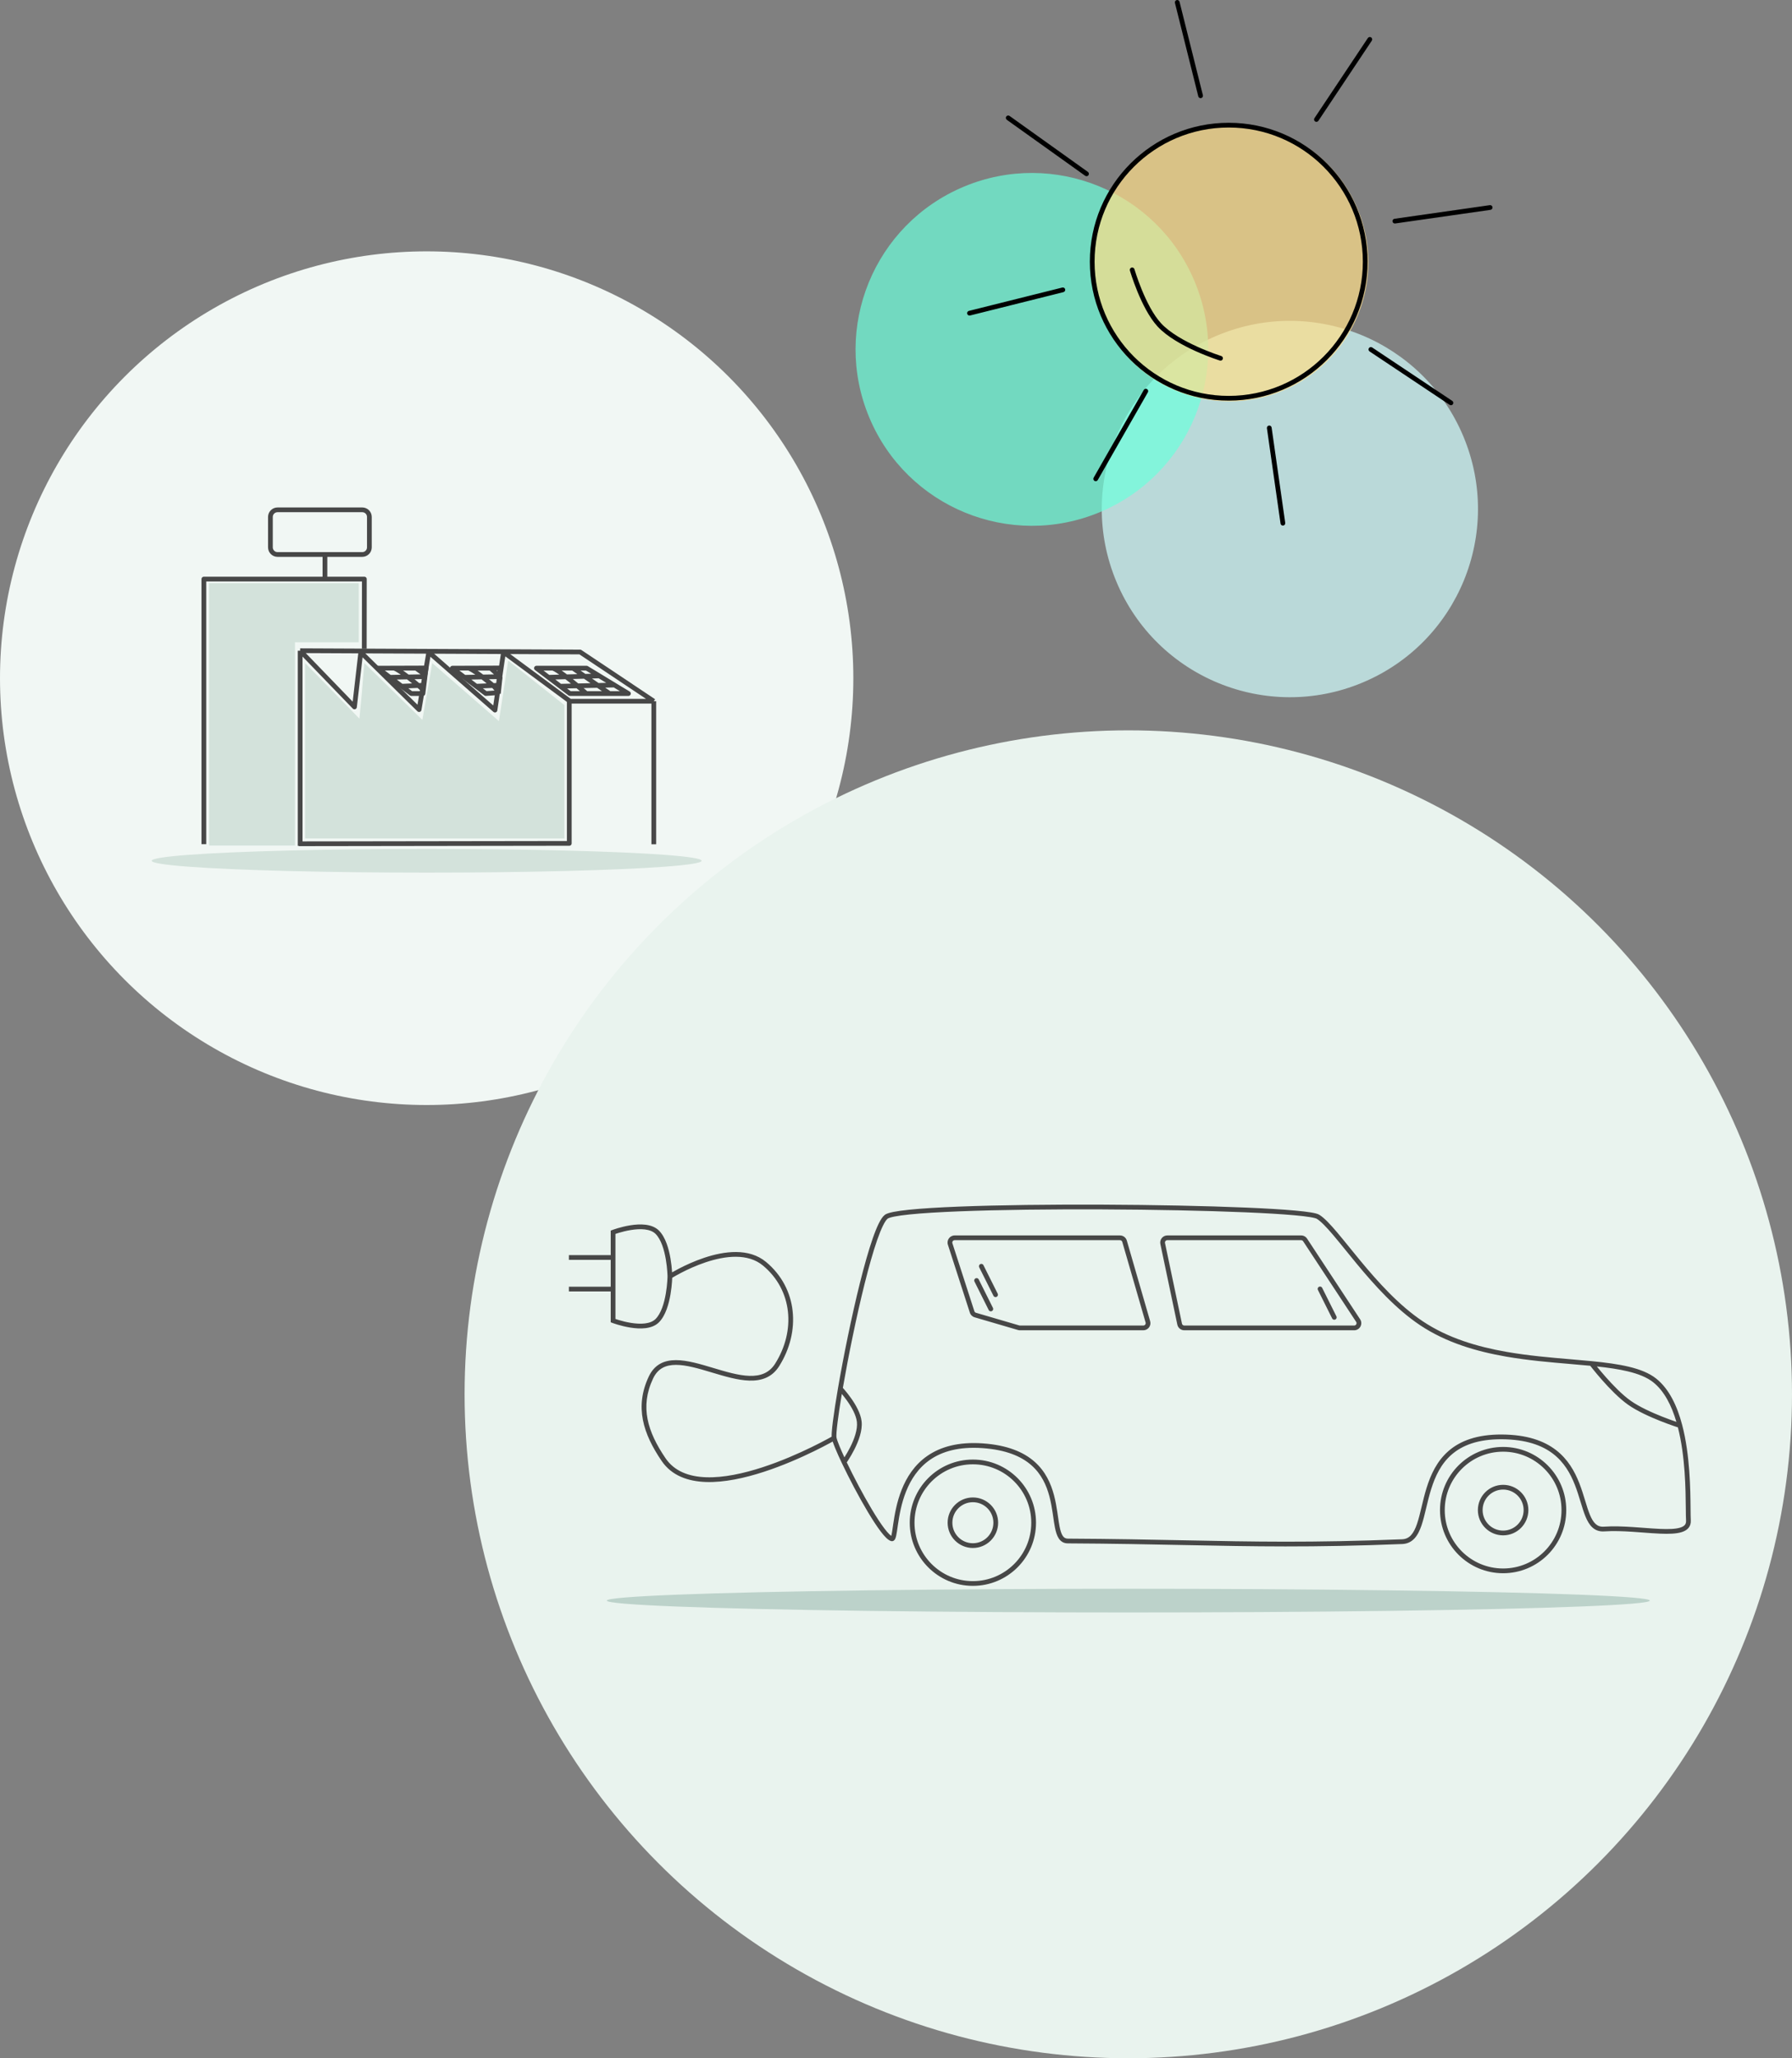 <svg width="378" height="434" viewBox="0 0 378 434" fill="none" xmlns="http://www.w3.org/2000/svg">
<rect x="0" y="0" width="378" height="434" fill="#808080" stroke="none"/>
<g clip-path="url(#clip0_360_3044)">
<circle opacity="0.7" cx="272.085" cy="107.335" r="39.671" transform="rotate(157.281 272.085 107.335)" fill="#D3FFFF"/>
<circle opacity="0.7" cx="217.67" cy="73.67" r="37.192" transform="rotate(157.281 217.67 73.67)" fill="#6DFFDC"/>
<circle opacity="0.7" cx="259.336" cy="55.336" r="29.295" transform="rotate(157.281 259.336 55.336)" fill="#FFDE89"/>
<path fill-rule="evenodd" clip-rule="evenodd" d="M252.764 20.32C252.831 20.587 253.103 20.75 253.37 20.683C253.638 20.616 253.801 20.345 253.734 20.077L248.81 0.379C248.743 0.111 248.471 -0.052 248.203 0.015C247.935 0.082 247.773 0.353 247.84 0.621L252.764 20.32ZM277.407 25.611C277.177 25.458 277.115 25.147 277.268 24.917L288.531 8.023C288.684 7.793 288.995 7.731 289.224 7.884C289.454 8.038 289.516 8.348 289.363 8.578L278.1 25.472C277.947 25.702 277.637 25.764 277.407 25.611ZM287.475 55.182C287.475 70.808 274.808 83.475 259.182 83.475C243.556 83.475 230.888 70.808 230.888 55.182C230.888 39.556 243.556 26.888 259.182 26.888C274.808 26.888 287.475 39.556 287.475 55.182ZM288.475 55.182C288.475 71.36 275.36 84.475 259.182 84.475C243.003 84.475 229.888 71.36 229.888 55.182C229.888 39.003 243.003 25.888 259.182 25.888C275.36 25.888 288.475 39.003 288.475 55.182ZM257.937 75.694C258.02 75.43 257.873 75.15 257.609 75.067L257.609 75.067L257.608 75.067L257.604 75.066L257.585 75.06L257.511 75.036C257.446 75.015 257.349 74.983 257.223 74.941C256.972 74.857 256.608 74.732 256.159 74.568C255.26 74.241 254.021 73.761 252.663 73.151C249.927 71.921 246.777 70.193 244.903 68.158C243.257 66.371 241.855 63.543 240.857 61.117C240.361 59.913 239.971 58.822 239.705 58.033C239.572 57.638 239.47 57.32 239.401 57.1C239.367 56.991 239.341 56.906 239.324 56.849L239.305 56.784L239.3 56.768L239.299 56.764L239.299 56.764L239.299 56.763L239.299 56.763C239.221 56.498 238.944 56.346 238.679 56.423C238.414 56.501 238.261 56.778 238.339 57.043L238.819 56.903C238.339 57.043 238.339 57.043 238.339 57.043L238.339 57.044L238.339 57.045L238.341 57.05L238.346 57.068L238.367 57.137C238.385 57.197 238.412 57.285 238.447 57.398C238.517 57.624 238.622 57.95 238.757 58.352C239.029 59.157 239.426 60.268 239.932 61.498C240.937 63.941 242.393 66.91 244.167 68.836C246.188 71.03 249.5 72.825 252.253 74.063C253.639 74.686 254.901 75.175 255.817 75.508C256.275 75.675 256.647 75.803 256.905 75.889C257.035 75.933 257.135 75.966 257.204 75.988L257.283 76.013L257.303 76.019L257.309 76.021L257.31 76.022L257.311 76.022C257.311 76.022 257.311 76.022 257.46 75.545L257.311 76.022C257.575 76.104 257.855 75.957 257.937 75.694ZM241.944 82.038C242.184 82.175 242.267 82.481 242.13 82.721L231.56 101.218C231.423 101.458 231.118 101.541 230.878 101.404C230.639 101.267 230.555 100.962 230.692 100.722L241.262 82.225C241.399 81.985 241.705 81.901 241.944 82.038ZM268.231 90.155C268.192 89.881 267.939 89.691 267.666 89.731C267.392 89.769 267.202 90.023 267.241 90.296L270.113 110.396C270.152 110.67 270.405 110.86 270.679 110.821C270.952 110.782 271.142 110.528 271.103 110.255L268.231 90.155ZM288.752 73.407C288.906 73.177 289.216 73.115 289.446 73.268L306.34 84.531C306.57 84.684 306.632 84.995 306.479 85.224C306.326 85.454 306.015 85.516 305.785 85.363L288.891 74.1C288.661 73.947 288.599 73.637 288.752 73.407ZM294.155 46.132C293.881 46.171 293.691 46.424 293.73 46.697C293.77 46.971 294.023 47.161 294.296 47.122L314.396 44.25C314.67 44.211 314.86 43.958 314.821 43.685C314.782 43.411 314.528 43.221 314.255 43.26L294.155 46.132ZM229.598 36.947C229.437 37.172 229.125 37.224 228.9 37.063L212.378 25.262C212.153 25.101 212.101 24.789 212.261 24.564C212.422 24.34 212.734 24.288 212.959 24.448L229.481 36.25C229.706 36.41 229.758 36.722 229.598 36.947ZM224.319 61.599C224.587 61.532 224.75 61.261 224.683 60.993C224.616 60.725 224.345 60.562 224.077 60.629L204.379 65.553C204.111 65.621 203.948 65.892 204.015 66.16C204.082 66.428 204.353 66.591 204.621 66.524L224.319 61.599Z" fill="black"/>
<circle cx="90" cy="143" r="90" fill="#F1F7F4"/>
<ellipse cx="90" cy="181.5" rx="58" ry="2.5" fill="#D3E2DB"/>
<path d="M115.695 142.815L126.424 142.518L129.601 144.446L118.175 144.696M123.687 146.24C122.97 145.614 122.324 145.06 121.742 144.572C117.348 140.888 116.567 140.888 116.567 140.888H120.849L128.585 146.24M123.738 140.888L132.558 146.24H120.211L113.156 140.888H123.738Z" stroke="#474747" stroke-miterlimit="10" stroke-linejoin="round"/>
<path d="M82.244 142.815L89.615 142.677L89.354 144.5L84.724 144.696M89.354 145.542C88.637 144.915 88.872 145.06 88.29 144.572C87.265 143.713 86.438 143.054 85.77 142.549C83.575 140.888 83.115 140.888 83.115 140.888H87.755L88.584 141.489L89.875 142.417M89.875 140.854L89.21 146.24H86.759L79.704 140.888L89.875 140.854Z" stroke="#474747" stroke-miterlimit="10" stroke-linejoin="round"/>
<path d="M97.966 142.815L105.5 142.677M105.5 142.677L105.24 144.5L100.446 144.696M105.5 142.677L103.477 140.888H98.837C98.837 140.888 99.419 140.888 102.399 143.253C102.874 143.63 103.409 144.066 104.012 144.572C104.595 145.06 104.262 144.915 104.979 145.542M105.5 142.677L105.126 146.24M105.5 140.854L104.979 146.063L102.481 146.24L95.426 140.888L105.5 140.854Z" stroke="#474747" stroke-miterlimit="10" stroke-linejoin="round"/>
<path d="M137.91 178.02V147.855M137.91 147.855H120.228L109.3 139.778L106.856 137.971L106.214 137.497C106.214 137.497 106.232 137.371 105.782 140.43C105.331 143.489 104.409 149.732 104.409 149.732L92.154 139.01L91.645 138.564L91.379 138.332L90.445 137.514L88.401 149.629L77.79 139.191L76.768 138.185L76.102 137.53L75.902 139.263L74.772 149.062L63.312 137.208M137.91 147.855L135.253 146.081L123.85 138.467L122.369 137.479L63.312 137.208M63.312 137.208C63.312 153.277 63.312 162.286 63.312 178.354" stroke="#474747" stroke-miterlimit="10" stroke-linejoin="round"/>
<path d="M63.049 177.916L120.083 177.833V147.625" stroke="#474747" stroke-miterlimit="10" stroke-linejoin="round"/>
<path d="M119.042 176.792V148.667L107.193 139.292L105.24 152.052L91.177 139.813L89.094 151.792L76.855 139.813L76.334 146.063L75.813 151.531L64.355 139.813V176.792" fill="#D3E2DB"/>
<path d="M43 178L43 122.104H76.855L76.838 136.795" stroke="#474747" stroke-miterlimit="10" stroke-linejoin="round"/>
<path d="M58.6 178.287H62.221V135.425H75.673V131.189V122.965H65.843H58.6H54.978H52.391H44.113V178.287" fill="#D3E2DB"/>
<path d="M57.042 109C57.042 108.172 57.714 107.5 58.542 107.5H64.224H71.386H76.417C77.245 107.5 77.917 108.172 77.917 109V112.208V115.417C77.917 116.245 77.245 116.917 76.417 116.917H71.386H68.196H64.224H58.542C57.714 116.917 57.042 116.245 57.042 115.417V112.208V109Z" stroke="#474747"/>
<line x1="68.542" y1="122.104" x2="68.542" y2="116.896" stroke="#474747"/>
<circle cx="238" cy="294" r="140" fill="#E9F3EE"/>
<ellipse cx="238" cy="337.5" rx="110" ry="2.5" fill="#BCD2CA"/>
<path fill-rule="evenodd" clip-rule="evenodd" d="M187.688 256.763C187.429 256.847 187.295 256.919 187.241 256.961C186.987 257.16 186.649 257.635 186.253 258.438C185.867 259.22 185.455 260.247 185.027 261.475C184.172 263.93 183.266 267.144 182.375 270.711C180.614 277.754 178.918 286.131 177.79 292.648C177.893 292.762 178.038 292.926 178.212 293.131C178.567 293.549 179.043 294.14 179.532 294.831C180.493 296.191 181.56 298.022 181.747 299.717C181.96 301.643 181.094 303.891 180.238 305.59C179.803 306.454 179.356 307.204 179.018 307.737C178.854 307.996 178.715 308.205 178.615 308.352C180.08 311.419 182.062 315.19 183.912 318.281C184.864 319.872 185.775 321.272 186.558 322.301C186.95 322.817 187.302 323.229 187.604 323.522C187.762 323.676 187.893 323.784 187.998 323.857C188.019 323.785 188.042 323.695 188.066 323.584C188.154 323.181 188.233 322.63 188.332 321.944L188.332 321.944L188.332 321.941L188.333 321.937L188.334 321.926C188.362 321.733 188.392 321.529 188.423 321.316C188.708 319.381 189.153 316.735 190.199 314.11C191.246 311.482 192.905 308.851 195.632 306.971C198.364 305.087 202.118 303.991 207.288 304.347C212.447 304.703 215.888 306.159 218.209 308.196C220.527 310.231 221.673 312.799 222.329 315.276C222.657 316.514 222.864 317.735 223.033 318.86C223.08 319.173 223.124 319.478 223.166 319.772C223.277 320.545 223.379 321.25 223.504 321.882C223.677 322.76 223.882 323.413 224.168 323.841C224.429 324.232 224.75 324.429 225.24 324.432C234.826 324.481 242.685 324.641 249.97 324.788C264.473 325.082 276.699 325.33 295.741 324.571C296.56 324.538 297.161 324.226 297.65 323.691C298.156 323.139 298.553 322.335 298.904 321.311C299.253 320.291 299.539 319.101 299.851 317.799L299.869 317.722L299.869 317.721L299.869 317.72L299.87 317.719C300.173 316.448 300.5 315.082 300.926 313.717C301.795 310.93 303.095 308.091 305.538 305.96C307.992 303.821 311.538 302.448 316.798 302.478C322.048 302.507 325.65 303.789 328.191 305.735C330.729 307.678 332.157 310.243 333.135 312.739C333.623 313.986 334.003 315.225 334.349 316.362L334.368 316.423L334.368 316.423L334.368 316.424L334.368 316.424C334.71 317.546 335.017 318.554 335.37 319.405C335.73 320.276 336.117 320.927 336.584 321.347C337.031 321.749 337.577 321.962 338.335 321.909C340.298 321.772 342.415 321.858 344.467 321.993C345.222 322.042 345.966 322.099 346.69 322.153C347.949 322.249 349.15 322.34 350.26 322.385C352.016 322.457 353.445 322.408 354.408 322.112C354.884 321.966 355.198 321.773 355.389 321.549C355.569 321.338 355.674 321.055 355.651 320.639C355.619 320.047 355.61 319.184 355.6 318.12V318.119C355.56 314.061 355.492 307.074 353.933 300.972L353.887 300.957C353.688 300.892 353.401 300.796 353.044 300.673C352.332 300.426 351.342 300.07 350.235 299.631C348.032 298.756 345.322 297.538 343.407 296.186C341.523 294.855 339.494 292.751 337.951 291.002C337.175 290.123 336.516 289.327 336.05 288.749C335.817 288.461 335.632 288.227 335.505 288.064L335.443 287.984C334.08 287.852 332.66 287.731 331.196 287.606L331.195 287.606C326.923 287.243 322.285 286.849 317.662 286.044C311.363 284.947 305.034 283.08 299.584 279.453C294.426 276.019 289.89 270.947 286.183 266.472C285.362 265.481 284.586 264.525 283.853 263.621C282.917 262.468 282.051 261.4 281.248 260.454C279.807 258.755 278.646 257.54 277.76 256.993C277.706 256.959 277.569 256.901 277.307 256.832C277.057 256.767 276.73 256.7 276.327 256.634C275.522 256.501 274.442 256.374 273.12 256.254C270.479 256.013 266.904 255.802 262.702 255.625C254.3 255.271 243.413 255.054 232.52 255.009C221.626 254.964 210.733 255.09 202.319 255.421C198.11 255.587 194.529 255.804 191.88 256.075C190.554 256.211 189.472 256.359 188.666 256.52C188.262 256.6 187.936 256.681 187.688 256.763ZM336.832 288.126C337.29 288.694 337.939 289.477 338.7 290.34C340.235 292.079 342.2 294.109 343.984 295.369C345.797 296.648 348.413 297.832 350.604 298.701C351.694 299.134 352.669 299.485 353.371 299.728C353.456 299.757 353.538 299.785 353.614 299.811C352.587 296.32 351.037 293.3 348.716 291.457C347.419 290.426 345.612 289.701 343.378 289.164C341.456 288.701 339.249 288.386 336.832 288.126ZM178.116 307.292L178.173 307.202C178.499 306.688 178.928 305.968 179.345 305.141C180.192 303.458 180.931 301.44 180.753 299.827C180.596 298.404 179.665 296.752 178.715 295.408C178.302 294.823 177.896 294.312 177.572 293.924C177.188 296.213 176.884 298.221 176.686 299.792C176.572 300.694 176.493 301.447 176.453 302.024C176.412 302.623 176.418 302.974 176.446 303.113C176.516 303.461 176.737 304.101 177.098 304.979C177.371 305.645 177.717 306.428 178.116 307.292ZM277.561 255.865C277.841 255.939 278.099 256.027 278.286 256.142C279.328 256.786 280.586 258.128 282.01 259.807C282.815 260.756 283.697 261.842 284.642 263.006L284.643 263.007L284.643 263.008C285.377 263.913 286.15 264.864 286.953 265.834C290.655 270.303 295.111 275.274 300.139 278.62C305.426 282.14 311.603 283.974 317.834 285.059C322.409 285.856 326.981 286.244 331.241 286.606L331.242 286.606L331.242 286.606L331.242 286.606L331.242 286.606C332.793 286.738 334.302 286.867 335.756 287.01C338.645 287.294 341.313 287.639 343.612 288.192C345.907 288.743 347.876 289.513 349.338 290.674C352.108 292.873 353.792 296.511 354.831 300.453C356.495 306.762 356.564 314.114 356.602 318.198V318.199V318.199V318.199V318.199C356.612 319.221 356.62 320.038 356.65 320.583C356.685 321.218 356.52 321.763 356.151 322.197C355.792 322.619 355.28 322.89 354.702 323.068C353.558 323.419 351.973 323.456 350.219 323.384C349.095 323.338 347.861 323.245 346.588 323.149L346.588 323.149L346.587 323.149C345.867 323.094 345.133 323.039 344.401 322.991C342.36 322.856 340.297 322.775 338.404 322.906C337.385 322.977 336.571 322.679 335.916 322.092C335.282 321.522 334.826 320.707 334.446 319.788C334.074 318.89 333.754 317.841 333.42 316.742L333.393 316.654C333.045 315.514 332.676 314.31 332.204 313.104C331.26 310.696 329.919 308.318 327.583 306.529C325.252 304.744 321.878 303.506 316.793 303.477C311.718 303.449 308.426 304.77 306.196 306.714C303.955 308.668 302.727 311.302 301.88 314.015C301.464 315.348 301.145 316.686 300.839 317.965L300.839 317.966L300.823 318.031C300.515 319.322 300.217 320.561 299.85 321.635C299.483 322.706 299.032 323.663 298.388 324.366C297.728 325.088 296.879 325.526 295.781 325.57C276.71 326.331 264.44 326.082 249.918 325.788C242.637 325.64 234.79 325.481 225.235 325.432C224.379 325.428 223.763 325.036 223.336 324.396C222.934 323.793 222.7 322.973 222.523 322.076C222.392 321.417 222.285 320.672 222.173 319.89L222.172 319.889L222.172 319.889L222.172 319.889V319.889L222.172 319.888C222.131 319.599 222.088 319.305 222.044 319.008C221.877 317.895 221.676 316.716 221.363 315.532C220.736 313.166 219.666 310.806 217.549 308.948C215.434 307.091 212.22 305.69 207.219 305.345C202.23 305.001 198.711 306.062 196.2 307.794C193.683 309.529 192.127 311.973 191.128 314.48C190.127 316.991 189.695 319.54 189.412 321.461C189.382 321.666 189.354 321.865 189.326 322.057L189.326 322.059C189.226 322.753 189.139 323.356 189.043 323.798C188.983 324.074 188.908 324.343 188.797 324.544C188.741 324.645 188.652 324.773 188.512 324.863C188.351 324.967 188.158 324.999 187.969 324.947C187.606 324.848 187.243 324.566 186.907 324.239C186.555 323.897 186.169 323.442 185.762 322.907C184.946 321.835 184.014 320.399 183.054 318.794C181.132 315.583 179.075 311.656 177.587 308.519C177.022 307.328 176.538 306.247 176.173 305.359C175.955 304.827 175.774 304.352 175.645 303.959C175.462 304.061 175.237 304.184 174.974 304.326C174.187 304.751 173.055 305.344 171.673 306.018C168.909 307.365 165.136 309.043 161.106 310.353C157.084 311.661 152.771 312.615 148.94 312.49C145.103 312.365 141.674 311.151 139.559 308.042C137.617 305.186 136.179 302.339 135.61 299.398C135.038 296.445 135.349 293.423 136.858 290.237C137.457 288.973 138.274 288.1 139.269 287.55C140.257 287.003 141.384 286.795 142.576 286.794C144.936 286.793 147.68 287.613 150.36 288.416L150.421 288.435L150.421 288.435C153.121 289.245 155.765 290.038 158.076 290.109C160.368 290.179 162.249 289.538 163.517 287.522C167.87 280.6 167.177 272.047 160.957 266.868C157.757 264.204 153.007 264.781 148.884 266.154C146.847 266.832 145.016 267.687 143.694 268.374C143.033 268.717 142.5 269.017 142.134 269.231C141.998 269.31 141.885 269.378 141.796 269.431L141.795 269.461C141.787 269.656 141.774 269.935 141.749 270.277C141.699 270.961 141.606 271.902 141.431 272.926C141.256 273.949 140.997 275.066 140.612 276.1C140.229 277.128 139.709 278.106 138.995 278.821C138.243 279.573 137.215 279.922 136.159 280.05C135.101 280.178 133.966 280.091 132.937 279.926C131.904 279.761 130.958 279.514 130.272 279.308C129.928 279.206 129.648 279.113 129.453 279.046C129.355 279.012 129.279 278.985 129.226 278.965L129.165 278.943L129.149 278.937L129.145 278.935L129.143 278.935L129.143 278.935C129.143 278.935 129.142 278.935 129.321 278.467L129.142 278.935L128.821 278.812V278.467V272.31H120V271.31H128.821V265.652H120V264.652H128.821V259.826V259.482L129.142 259.359L129.321 259.826C129.142 259.359 129.143 259.359 129.143 259.359L129.143 259.359L129.145 259.358L129.149 259.356L129.165 259.35L129.226 259.328C129.279 259.309 129.355 259.281 129.453 259.248C129.648 259.181 129.928 259.088 130.272 258.985C130.958 258.78 131.904 258.533 132.937 258.367C133.966 258.202 135.101 258.116 136.159 258.244C137.215 258.372 138.243 258.721 138.995 259.473C139.709 260.187 140.229 261.166 140.612 262.194C140.997 263.227 141.256 264.344 141.431 265.367C141.606 266.392 141.699 267.332 141.749 268.016C141.756 268.112 141.762 268.202 141.767 268.287C142.136 268.074 142.633 267.797 143.233 267.486C144.586 266.784 146.466 265.905 148.568 265.205C152.721 263.822 157.957 263.068 161.597 266.099C168.264 271.651 168.938 280.781 164.363 288.054C162.849 290.462 160.57 291.185 158.046 291.108C155.602 291.034 152.852 290.208 150.214 289.417L150.073 289.374C147.35 288.557 144.759 287.793 142.576 287.794C141.496 287.795 140.55 287.984 139.753 288.425C138.962 288.863 138.281 289.568 137.762 290.665C136.343 293.66 136.061 296.466 136.592 299.208C137.125 301.963 138.482 304.681 140.386 307.48C142.255 310.226 145.315 311.371 148.972 311.491C152.635 311.611 156.82 310.695 160.797 309.402C164.767 308.111 168.496 306.454 171.234 305.119C172.603 304.452 173.722 303.865 174.499 303.446C174.887 303.237 175.189 303.069 175.394 302.954L175.427 302.936C175.417 302.667 175.43 302.332 175.456 301.955C175.497 301.352 175.578 300.578 175.693 299.667C175.924 297.843 176.293 295.448 176.763 292.72C177.894 286.151 179.615 277.628 181.404 270.468C182.299 266.89 183.214 263.642 184.083 261.146C184.517 259.899 184.944 258.829 185.356 257.995C185.758 257.182 186.178 256.523 186.625 256.174C186.819 256.022 187.088 255.907 187.377 255.812C187.677 255.714 188.045 255.623 188.471 255.539C189.322 255.37 190.439 255.218 191.778 255.08C194.458 254.806 198.063 254.588 202.279 254.422C210.714 254.09 221.623 253.964 232.524 254.009C243.425 254.054 254.326 254.271 262.744 254.626C266.952 254.803 270.546 255.015 273.211 255.258C274.543 255.379 275.65 255.509 276.49 255.647C276.909 255.716 277.27 255.789 277.561 255.865ZM140.804 269.147L140.804 269.137L140.803 269.083C140.802 269.035 140.8 268.964 140.796 268.871C140.789 268.687 140.775 268.419 140.751 268.088C140.704 267.427 140.614 266.52 140.445 265.536C140.276 264.55 140.031 263.498 139.675 262.543C139.317 261.582 138.86 260.752 138.288 260.18C137.753 259.645 136.972 259.35 136.039 259.237C135.108 259.124 134.074 259.198 133.095 259.355C132.119 259.511 131.217 259.746 130.558 259.943C130.254 260.034 130.002 260.117 129.821 260.179V265.152V271.81V278.115C130.002 278.177 130.254 278.259 130.558 278.35C131.217 278.547 132.119 278.783 133.095 278.939C134.074 279.096 135.108 279.17 136.039 279.057C136.972 278.944 137.753 278.649 138.288 278.114C138.86 277.541 139.317 276.711 139.675 275.751C140.031 274.795 140.276 273.743 140.445 272.757C140.614 271.773 140.704 270.866 140.751 270.205C140.775 269.875 140.789 269.607 140.796 269.422C140.8 269.33 140.802 269.258 140.803 269.21L140.804 269.157L140.804 269.147ZM329.38 318.413C329.38 325.215 323.867 330.728 317.065 330.728C310.264 330.728 304.75 325.215 304.75 318.413C304.75 311.612 310.264 306.098 317.065 306.098C323.867 306.098 329.38 311.612 329.38 318.413ZM330.38 318.413C330.38 325.767 324.419 331.728 317.065 331.728C309.711 331.728 303.75 325.767 303.75 318.413C303.75 311.059 309.711 305.098 317.065 305.098C324.419 305.098 330.38 311.059 330.38 318.413ZM321.391 318.413C321.391 320.802 319.454 322.739 317.065 322.739C314.676 322.739 312.739 320.802 312.739 318.413C312.739 316.024 314.676 314.087 317.065 314.087C319.454 314.087 321.391 316.024 321.391 318.413ZM322.391 318.413C322.391 321.355 320.007 323.739 317.065 323.739C314.124 323.739 311.739 321.355 311.739 318.413C311.739 315.472 314.124 313.087 317.065 313.087C320.007 313.087 322.391 315.472 322.391 318.413ZM205.217 333.391C212.019 333.391 217.533 327.878 217.533 321.076C217.533 314.275 212.019 308.761 205.217 308.761C198.416 308.761 192.902 314.275 192.902 321.076C192.902 327.878 198.416 333.391 205.217 333.391ZM205.217 334.391C212.571 334.391 218.533 328.43 218.533 321.076C218.533 313.722 212.571 307.761 205.217 307.761C197.864 307.761 191.902 313.722 191.902 321.076C191.902 328.43 197.864 334.391 205.217 334.391ZM205.217 325.402C207.607 325.402 209.544 323.465 209.544 321.076C209.544 318.687 207.607 316.75 205.217 316.75C202.828 316.75 200.891 318.687 200.891 321.076C200.891 323.465 202.828 325.402 205.217 325.402ZM205.217 326.402C208.159 326.402 210.544 324.018 210.544 321.076C210.544 318.135 208.159 315.75 205.217 315.75C202.276 315.75 199.891 318.135 199.891 321.076C199.891 324.018 202.276 326.402 205.217 326.402ZM199.947 262.461C199.634 261.493 200.356 260.5 201.374 260.5H236.248C236.916 260.5 237.504 260.941 237.689 261.583L242.61 278.583C242.888 279.542 242.168 280.5 241.169 280.5H215.143C215.001 280.5 214.859 280.48 214.722 280.439L205.585 277.764C205.108 277.625 204.732 277.259 204.579 276.786L199.947 262.461ZM201.374 261.5C201.035 261.5 200.794 261.831 200.899 262.154L205.53 276.479C205.581 276.636 205.707 276.758 205.866 276.805L215.003 279.48C215.048 279.493 215.096 279.5 215.143 279.5H241.169C241.502 279.5 241.742 279.181 241.65 278.861L236.729 261.861C236.667 261.647 236.471 261.5 236.248 261.5H201.374ZM285.645 280.5C286.839 280.5 287.554 279.173 286.898 278.175L275.714 261.176C275.437 260.754 274.966 260.5 274.461 260.5L246.232 260.5C245.28 260.5 244.568 261.377 244.765 262.309L248.343 279.309C248.49 280.003 249.102 280.5 249.811 280.5L285.645 280.5ZM286.063 278.725C286.282 279.058 286.043 279.5 285.645 279.5L249.811 279.5C249.575 279.5 249.371 279.334 249.322 279.103L245.743 262.103C245.678 261.792 245.915 261.5 246.232 261.5L274.461 261.5C274.629 261.5 274.786 261.585 274.879 261.725L286.063 278.725Z" fill="#474747"/>
<path d="M278.447 271.776L281.447 277.776" stroke="#474747" stroke-linecap="round"/>
<path d="M206 270L209 276" stroke="#474747" stroke-linecap="round"/>
<path d="M207 267L210 273" stroke="#474747" stroke-linecap="round"/>
</g>
<defs>
<clipPath id="clip0_360_3044">
<rect width="378" height="434" fill="white"/>
</clipPath>
</defs>
</svg>
